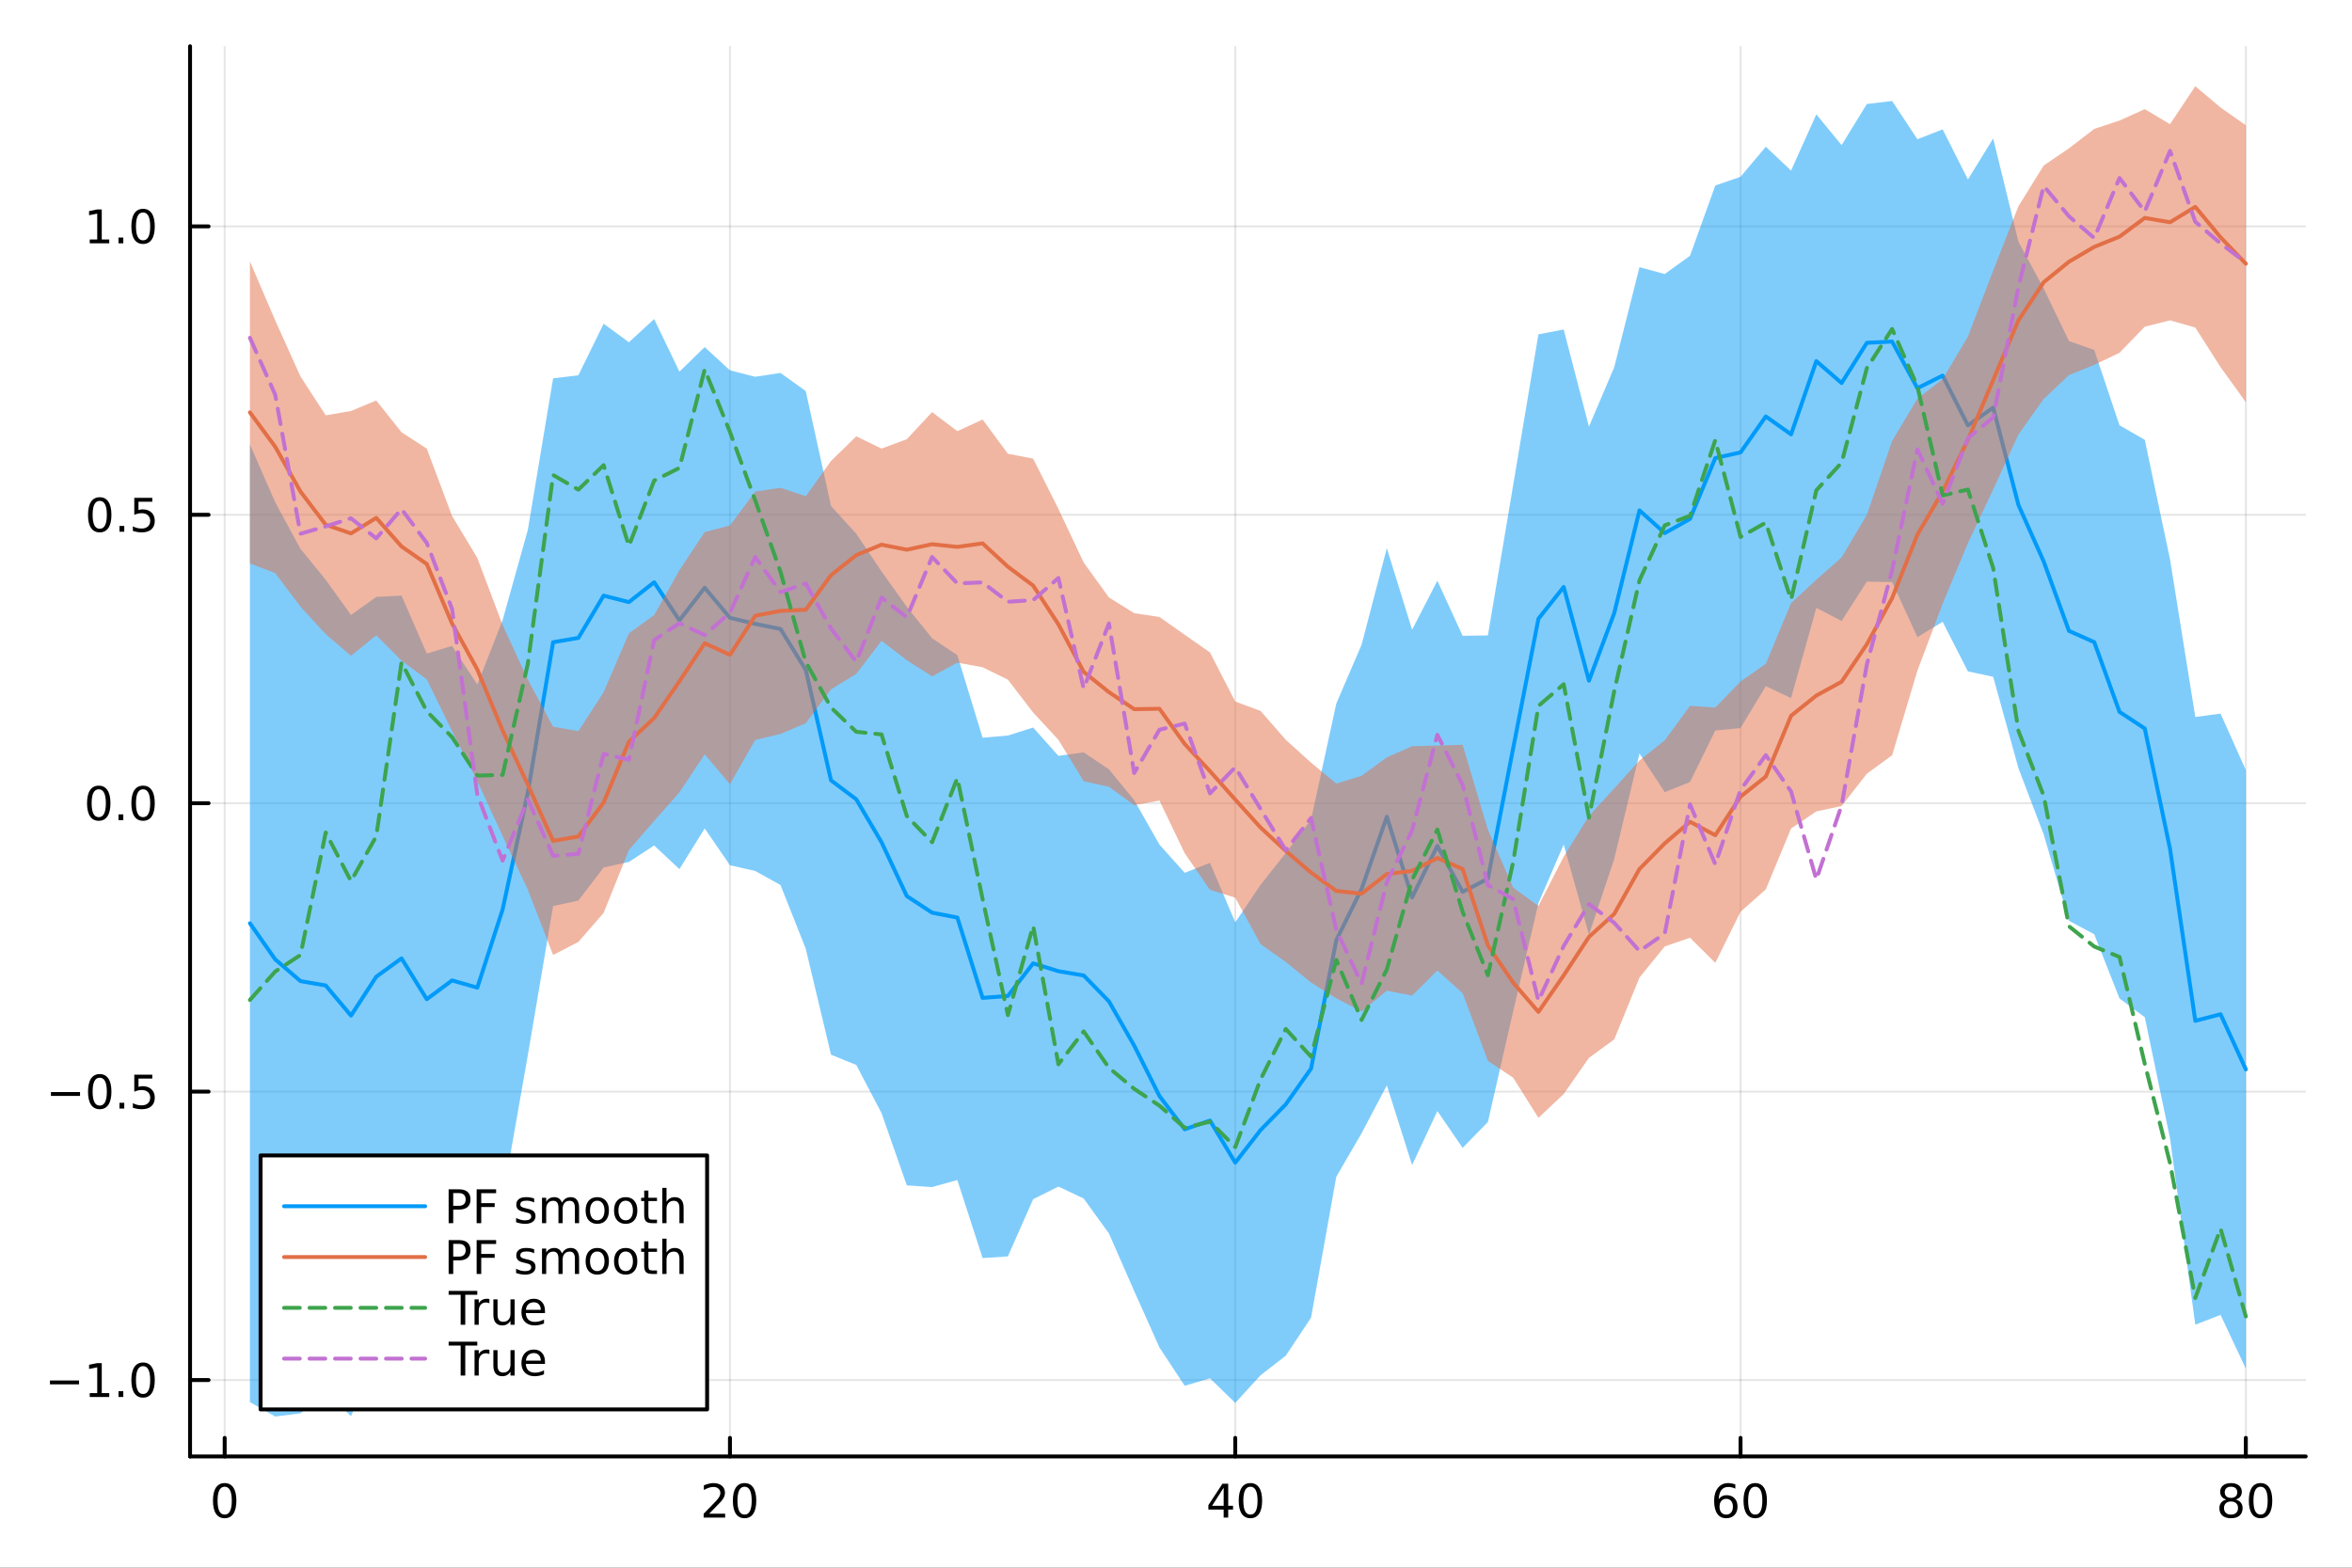 <?xml version="1.0" encoding="utf-8"?>
<svg xmlns="http://www.w3.org/2000/svg" xmlns:xlink="http://www.w3.org/1999/xlink" width="600" height="400" viewBox="0 0 2400 1600">
<rect x="0" y="0" width="2400" height="1600" fill="#333333" stroke="none"/>
<defs>
  <clipPath id="clip410">
    <rect x="0" y="0" width="2400" height="1600"/>
  </clipPath>
</defs>
<path clip-path="url(#clip410)" d="M0 1600 L2400 1600 L2400 0 L0 0  Z" fill="#ffffff" fill-rule="evenodd" fill-opacity="1"/>
<defs>
  <clipPath id="clip411">
    <rect x="480" y="0" width="1681" height="1600"/>
  </clipPath>
</defs>
<path clip-path="url(#clip410)" d="M193.936 1486.45 L2352.76 1486.45 L2352.76 47.244 L193.936 47.244  Z" fill="#ffffff" fill-rule="evenodd" fill-opacity="1"/>
<defs>
  <clipPath id="clip412">
    <rect x="193" y="47" width="2160" height="1440"/>
  </clipPath>
</defs>
<polyline clip-path="url(#clip412)" style="stroke:#000000; stroke-linecap:round; stroke-linejoin:round; stroke-width:2; stroke-opacity:0.1; fill:none" points="229.255,1486.45 229.255,47.244 "/>
<polyline clip-path="url(#clip412)" style="stroke:#000000; stroke-linecap:round; stroke-linejoin:round; stroke-width:2; stroke-opacity:0.1; fill:none" points="744.855,1486.45 744.855,47.244 "/>
<polyline clip-path="url(#clip412)" style="stroke:#000000; stroke-linecap:round; stroke-linejoin:round; stroke-width:2; stroke-opacity:0.1; fill:none" points="1260.46,1486.45 1260.46,47.244 "/>
<polyline clip-path="url(#clip412)" style="stroke:#000000; stroke-linecap:round; stroke-linejoin:round; stroke-width:2; stroke-opacity:0.1; fill:none" points="1776.06,1486.45 1776.06,47.244 "/>
<polyline clip-path="url(#clip412)" style="stroke:#000000; stroke-linecap:round; stroke-linejoin:round; stroke-width:2; stroke-opacity:0.1; fill:none" points="2291.66,1486.45 2291.66,47.244 "/>
<polyline clip-path="url(#clip412)" style="stroke:#000000; stroke-linecap:round; stroke-linejoin:round; stroke-width:2; stroke-opacity:0.1; fill:none" points="193.936,1408.49 2352.76,1408.49 "/>
<polyline clip-path="url(#clip412)" style="stroke:#000000; stroke-linecap:round; stroke-linejoin:round; stroke-width:2; stroke-opacity:0.1; fill:none" points="193.936,1114.13 2352.76,1114.13 "/>
<polyline clip-path="url(#clip412)" style="stroke:#000000; stroke-linecap:round; stroke-linejoin:round; stroke-width:2; stroke-opacity:0.1; fill:none" points="193.936,819.766 2352.76,819.766 "/>
<polyline clip-path="url(#clip412)" style="stroke:#000000; stroke-linecap:round; stroke-linejoin:round; stroke-width:2; stroke-opacity:0.1; fill:none" points="193.936,525.404 2352.76,525.404 "/>
<polyline clip-path="url(#clip412)" style="stroke:#000000; stroke-linecap:round; stroke-linejoin:round; stroke-width:2; stroke-opacity:0.1; fill:none" points="193.936,231.042 2352.76,231.042 "/>
<polyline clip-path="url(#clip410)" style="stroke:#000000; stroke-linecap:round; stroke-linejoin:round; stroke-width:4; stroke-opacity:1; fill:none" points="193.936,1486.45 2352.76,1486.45 "/>
<polyline clip-path="url(#clip410)" style="stroke:#000000; stroke-linecap:round; stroke-linejoin:round; stroke-width:4; stroke-opacity:1; fill:none" points="229.255,1486.45 229.255,1467.55 "/>
<polyline clip-path="url(#clip410)" style="stroke:#000000; stroke-linecap:round; stroke-linejoin:round; stroke-width:4; stroke-opacity:1; fill:none" points="744.855,1486.45 744.855,1467.55 "/>
<polyline clip-path="url(#clip410)" style="stroke:#000000; stroke-linecap:round; stroke-linejoin:round; stroke-width:4; stroke-opacity:1; fill:none" points="1260.46,1486.45 1260.46,1467.55 "/>
<polyline clip-path="url(#clip410)" style="stroke:#000000; stroke-linecap:round; stroke-linejoin:round; stroke-width:4; stroke-opacity:1; fill:none" points="1776.06,1486.45 1776.06,1467.55 "/>
<polyline clip-path="url(#clip410)" style="stroke:#000000; stroke-linecap:round; stroke-linejoin:round; stroke-width:4; stroke-opacity:1; fill:none" points="2291.66,1486.45 2291.66,1467.55 "/>
<path clip-path="url(#clip410)" d="M229.255 1517.37 Q225.644 1517.37 223.815 1520.93 Q222.009 1524.47 222.009 1531.6 Q222.009 1538.71 223.815 1542.27 Q225.644 1545.82 229.255 1545.82 Q232.889 1545.82 234.694 1542.27 Q236.523 1538.71 236.523 1531.6 Q236.523 1524.47 234.694 1520.93 Q232.889 1517.37 229.255 1517.37 M229.255 1513.66 Q235.065 1513.66 238.12 1518.27 Q241.199 1522.85 241.199 1531.6 Q241.199 1540.33 238.12 1544.94 Q235.065 1549.52 229.255 1549.52 Q223.444 1549.52 220.366 1544.94 Q217.31 1540.33 217.31 1531.6 Q217.31 1522.85 220.366 1518.27 Q223.444 1513.66 229.255 1513.66 Z" fill="#000000" fill-rule="nonzero" fill-opacity="1" /><path clip-path="url(#clip410)" d="M723.629 1544.91 L739.948 1544.91 L739.948 1548.85 L718.004 1548.85 L718.004 1544.91 Q720.666 1542.16 725.249 1537.53 Q729.855 1532.88 731.036 1531.53 Q733.281 1529.01 734.161 1527.27 Q735.064 1525.51 735.064 1523.82 Q735.064 1521.07 733.119 1519.33 Q731.198 1517.6 728.096 1517.6 Q725.897 1517.6 723.443 1518.36 Q721.013 1519.13 718.235 1520.68 L718.235 1515.95 Q721.059 1514.82 723.513 1514.24 Q725.967 1513.66 728.004 1513.66 Q733.374 1513.66 736.568 1516.35 Q739.763 1519.03 739.763 1523.52 Q739.763 1525.65 738.953 1527.57 Q738.166 1529.47 736.059 1532.07 Q735.48 1532.74 732.379 1535.95 Q729.277 1539.15 723.629 1544.91 Z" fill="#000000" fill-rule="nonzero" fill-opacity="1" /><path clip-path="url(#clip410)" d="M759.763 1517.37 Q756.152 1517.37 754.323 1520.93 Q752.517 1524.47 752.517 1531.6 Q752.517 1538.71 754.323 1542.27 Q756.152 1545.82 759.763 1545.82 Q763.397 1545.82 765.202 1542.27 Q767.031 1538.71 767.031 1531.6 Q767.031 1524.47 765.202 1520.93 Q763.397 1517.37 759.763 1517.37 M759.763 1513.66 Q765.573 1513.66 768.628 1518.27 Q771.707 1522.85 771.707 1531.6 Q771.707 1540.33 768.628 1544.94 Q765.573 1549.52 759.763 1549.52 Q753.952 1549.52 750.874 1544.94 Q747.818 1540.33 747.818 1531.6 Q747.818 1522.85 750.874 1518.27 Q753.952 1513.66 759.763 1513.66 Z" fill="#000000" fill-rule="nonzero" fill-opacity="1" /><path clip-path="url(#clip410)" d="M1248.63 1518.36 L1236.82 1536.81 L1248.63 1536.81 L1248.63 1518.36 M1247.4 1514.29 L1253.28 1514.29 L1253.28 1536.81 L1258.21 1536.81 L1258.21 1540.7 L1253.28 1540.7 L1253.28 1548.85 L1248.63 1548.85 L1248.63 1540.7 L1233.03 1540.7 L1233.03 1536.19 L1247.4 1514.29 Z" fill="#000000" fill-rule="nonzero" fill-opacity="1" /><path clip-path="url(#clip410)" d="M1275.94 1517.37 Q1272.33 1517.37 1270.5 1520.93 Q1268.7 1524.47 1268.7 1531.6 Q1268.7 1538.71 1270.5 1542.27 Q1272.33 1545.82 1275.94 1545.82 Q1279.58 1545.82 1281.38 1542.27 Q1283.21 1538.71 1283.21 1531.6 Q1283.21 1524.47 1281.38 1520.93 Q1279.58 1517.37 1275.94 1517.37 M1275.94 1513.66 Q1281.75 1513.66 1284.81 1518.27 Q1287.89 1522.85 1287.89 1531.6 Q1287.89 1540.33 1284.81 1544.94 Q1281.75 1549.52 1275.94 1549.52 Q1270.13 1549.52 1267.05 1544.94 Q1264 1540.33 1264 1531.6 Q1264 1522.85 1267.05 1518.27 Q1270.13 1513.66 1275.94 1513.66 Z" fill="#000000" fill-rule="nonzero" fill-opacity="1" /><path clip-path="url(#clip410)" d="M1761.46 1529.7 Q1758.31 1529.7 1756.46 1531.86 Q1754.63 1534.01 1754.63 1537.76 Q1754.63 1541.49 1756.46 1543.66 Q1758.31 1545.82 1761.46 1545.82 Q1764.61 1545.82 1766.44 1543.66 Q1768.29 1541.49 1768.29 1537.76 Q1768.29 1534.01 1766.44 1531.86 Q1764.61 1529.7 1761.46 1529.7 M1770.74 1515.05 L1770.74 1519.31 Q1768.98 1518.48 1767.18 1518.04 Q1765.4 1517.6 1763.64 1517.6 Q1759.01 1517.6 1756.55 1520.72 Q1754.12 1523.85 1753.78 1530.17 Q1755.14 1528.15 1757.2 1527.09 Q1759.26 1526 1761.74 1526 Q1766.95 1526 1769.96 1529.17 Q1772.99 1532.32 1772.99 1537.76 Q1772.99 1543.08 1769.84 1546.3 Q1766.69 1549.52 1761.46 1549.52 Q1755.47 1549.52 1752.3 1544.94 Q1749.12 1540.33 1749.12 1531.6 Q1749.12 1523.41 1753.01 1518.55 Q1756.9 1513.66 1763.45 1513.66 Q1765.21 1513.66 1766.99 1514.01 Q1768.8 1514.36 1770.74 1515.05 Z" fill="#000000" fill-rule="nonzero" fill-opacity="1" /><path clip-path="url(#clip410)" d="M1791.04 1517.37 Q1787.43 1517.37 1785.61 1520.93 Q1783.8 1524.47 1783.8 1531.6 Q1783.8 1538.71 1785.61 1542.27 Q1787.43 1545.82 1791.04 1545.82 Q1794.68 1545.82 1796.48 1542.27 Q1798.31 1538.71 1798.31 1531.6 Q1798.31 1524.47 1796.48 1520.93 Q1794.68 1517.37 1791.04 1517.37 M1791.04 1513.66 Q1796.86 1513.66 1799.91 1518.27 Q1802.99 1522.85 1802.99 1531.6 Q1802.99 1540.33 1799.91 1544.94 Q1796.86 1549.52 1791.04 1549.52 Q1785.23 1549.52 1782.16 1544.94 Q1779.1 1540.33 1779.1 1531.6 Q1779.1 1522.85 1782.16 1518.27 Q1785.23 1513.66 1791.04 1513.66 Z" fill="#000000" fill-rule="nonzero" fill-opacity="1" /><path clip-path="url(#clip410)" d="M2276.53 1532.44 Q2273.2 1532.44 2271.28 1534.22 Q2269.38 1536 2269.38 1539.13 Q2269.38 1542.25 2271.28 1544.03 Q2273.2 1545.82 2276.53 1545.82 Q2279.86 1545.82 2281.78 1544.03 Q2283.71 1542.23 2283.71 1539.13 Q2283.71 1536 2281.78 1534.22 Q2279.89 1532.44 2276.53 1532.44 M2271.85 1530.45 Q2268.84 1529.7 2267.16 1527.64 Q2265.49 1525.58 2265.49 1522.62 Q2265.49 1518.48 2268.43 1516.07 Q2271.39 1513.66 2276.53 1513.66 Q2281.69 1513.66 2284.63 1516.07 Q2287.57 1518.48 2287.57 1522.62 Q2287.57 1525.58 2285.88 1527.64 Q2284.22 1529.7 2281.23 1530.45 Q2284.61 1531.23 2286.48 1533.52 Q2288.38 1535.82 2288.38 1539.13 Q2288.38 1544.15 2285.3 1546.83 Q2282.25 1549.52 2276.53 1549.52 Q2270.81 1549.52 2267.73 1546.83 Q2264.68 1544.15 2264.68 1539.13 Q2264.68 1535.82 2266.58 1533.52 Q2268.47 1531.23 2271.85 1530.45 M2270.14 1523.06 Q2270.14 1525.75 2271.81 1527.25 Q2273.5 1528.76 2276.53 1528.76 Q2279.54 1528.76 2281.23 1527.25 Q2282.94 1525.75 2282.94 1523.06 Q2282.94 1520.38 2281.23 1518.87 Q2279.54 1517.37 2276.53 1517.37 Q2273.5 1517.37 2271.81 1518.87 Q2270.14 1520.38 2270.14 1523.06 Z" fill="#000000" fill-rule="nonzero" fill-opacity="1" /><path clip-path="url(#clip410)" d="M2306.69 1517.37 Q2303.08 1517.37 2301.25 1520.93 Q2299.45 1524.47 2299.45 1531.6 Q2299.45 1538.71 2301.25 1542.27 Q2303.08 1545.82 2306.69 1545.82 Q2310.33 1545.82 2312.13 1542.27 Q2313.96 1538.71 2313.96 1531.6 Q2313.96 1524.47 2312.13 1520.93 Q2310.33 1517.37 2306.69 1517.37 M2306.69 1513.66 Q2312.5 1513.66 2315.56 1518.27 Q2318.64 1522.85 2318.64 1531.6 Q2318.64 1540.33 2315.56 1544.94 Q2312.5 1549.52 2306.69 1549.52 Q2300.88 1549.52 2297.8 1544.94 Q2294.75 1540.33 2294.75 1531.6 Q2294.75 1522.85 2297.8 1518.27 Q2300.88 1513.66 2306.69 1513.66 Z" fill="#000000" fill-rule="nonzero" fill-opacity="1" /><polyline clip-path="url(#clip410)" style="stroke:#000000; stroke-linecap:round; stroke-linejoin:round; stroke-width:4; stroke-opacity:1; fill:none" points="193.936,1486.45 193.936,47.244 "/>
<polyline clip-path="url(#clip410)" style="stroke:#000000; stroke-linecap:round; stroke-linejoin:round; stroke-width:4; stroke-opacity:1; fill:none" points="193.936,1408.49 212.834,1408.49 "/>
<polyline clip-path="url(#clip410)" style="stroke:#000000; stroke-linecap:round; stroke-linejoin:round; stroke-width:4; stroke-opacity:1; fill:none" points="193.936,1114.13 212.834,1114.13 "/>
<polyline clip-path="url(#clip410)" style="stroke:#000000; stroke-linecap:round; stroke-linejoin:round; stroke-width:4; stroke-opacity:1; fill:none" points="193.936,819.766 212.834,819.766 "/>
<polyline clip-path="url(#clip410)" style="stroke:#000000; stroke-linecap:round; stroke-linejoin:round; stroke-width:4; stroke-opacity:1; fill:none" points="193.936,525.404 212.834,525.404 "/>
<polyline clip-path="url(#clip410)" style="stroke:#000000; stroke-linecap:round; stroke-linejoin:round; stroke-width:4; stroke-opacity:1; fill:none" points="193.936,231.042 212.834,231.042 "/>
<path clip-path="url(#clip410)" d="M50.992 1408.94 L80.668 1408.94 L80.668 1412.88 L50.992 1412.88 L50.992 1408.94 Z" fill="#000000" fill-rule="nonzero" fill-opacity="1" /><path clip-path="url(#clip410)" d="M91.571 1421.84 L99.21 1421.84 L99.21 1395.47 L90.899 1397.14 L90.899 1392.88 L99.163 1391.21 L103.839 1391.21 L103.839 1421.84 L111.478 1421.84 L111.478 1425.77 L91.571 1425.77 L91.571 1421.84 Z" fill="#000000" fill-rule="nonzero" fill-opacity="1" /><path clip-path="url(#clip410)" d="M120.922 1419.89 L125.807 1419.89 L125.807 1425.77 L120.922 1425.77 L120.922 1419.89 Z" fill="#000000" fill-rule="nonzero" fill-opacity="1" /><path clip-path="url(#clip410)" d="M145.992 1394.29 Q142.381 1394.29 140.552 1397.85 Q138.746 1401.4 138.746 1408.53 Q138.746 1415.63 140.552 1419.2 Q142.381 1422.74 145.992 1422.74 Q149.626 1422.74 151.431 1419.2 Q153.26 1415.63 153.26 1408.53 Q153.26 1401.4 151.431 1397.85 Q149.626 1394.29 145.992 1394.29 M145.992 1390.59 Q151.802 1390.59 154.857 1395.19 Q157.936 1399.78 157.936 1408.53 Q157.936 1417.25 154.857 1421.86 Q151.802 1426.44 145.992 1426.44 Q140.181 1426.44 137.103 1421.86 Q134.047 1417.25 134.047 1408.53 Q134.047 1399.78 137.103 1395.19 Q140.181 1390.59 145.992 1390.59 Z" fill="#000000" fill-rule="nonzero" fill-opacity="1" /><path clip-path="url(#clip410)" d="M51.987 1114.58 L81.663 1114.58 L81.663 1118.51 L51.987 1118.51 L51.987 1114.58 Z" fill="#000000" fill-rule="nonzero" fill-opacity="1" /><path clip-path="url(#clip410)" d="M101.756 1099.93 Q98.145 1099.93 96.316 1103.49 Q94.51 1107.03 94.51 1114.16 Q94.51 1121.27 96.316 1124.83 Q98.145 1128.38 101.756 1128.38 Q105.39 1128.38 107.196 1124.83 Q109.024 1121.27 109.024 1114.16 Q109.024 1107.03 107.196 1103.49 Q105.39 1099.93 101.756 1099.93 M101.756 1096.22 Q107.566 1096.22 110.621 1100.83 Q113.7 1105.41 113.7 1114.16 Q113.7 1122.89 110.621 1127.5 Q107.566 1132.08 101.756 1132.08 Q95.946 1132.08 92.867 1127.5 Q89.811 1122.89 89.811 1114.16 Q89.811 1105.41 92.867 1100.83 Q95.946 1096.22 101.756 1096.22 Z" fill="#000000" fill-rule="nonzero" fill-opacity="1" /><path clip-path="url(#clip410)" d="M121.918 1125.53 L126.802 1125.53 L126.802 1131.41 L121.918 1131.41 L121.918 1125.53 Z" fill="#000000" fill-rule="nonzero" fill-opacity="1" /><path clip-path="url(#clip410)" d="M137.033 1096.85 L155.39 1096.85 L155.39 1100.78 L141.316 1100.78 L141.316 1109.26 Q142.334 1108.91 143.353 1108.75 Q144.371 1108.56 145.39 1108.56 Q151.177 1108.56 154.556 1111.73 Q157.936 1114.9 157.936 1120.32 Q157.936 1125.9 154.464 1129 Q150.992 1132.08 144.672 1132.08 Q142.496 1132.08 140.228 1131.71 Q137.982 1131.34 135.575 1130.6 L135.575 1125.9 Q137.658 1127.03 139.881 1127.59 Q142.103 1128.14 144.58 1128.14 Q148.584 1128.14 150.922 1126.04 Q153.26 1123.93 153.26 1120.32 Q153.26 1116.71 150.922 1114.6 Q148.584 1112.5 144.58 1112.5 Q142.705 1112.5 140.83 1112.91 Q138.978 1113.33 137.033 1114.21 L137.033 1096.85 Z" fill="#000000" fill-rule="nonzero" fill-opacity="1" /><path clip-path="url(#clip410)" d="M100.76 805.565 Q97.149 805.565 95.321 809.13 Q93.515 812.672 93.515 819.801 Q93.515 826.908 95.321 830.472 Q97.149 834.014 100.76 834.014 Q104.395 834.014 106.2 830.472 Q108.029 826.908 108.029 819.801 Q108.029 812.672 106.2 809.13 Q104.395 805.565 100.76 805.565 M100.76 801.861 Q106.571 801.861 109.626 806.468 Q112.705 811.051 112.705 819.801 Q112.705 828.528 109.626 833.134 Q106.571 837.718 100.76 837.718 Q94.95 837.718 91.871 833.134 Q88.816 828.528 88.816 819.801 Q88.816 811.051 91.871 806.468 Q94.95 801.861 100.76 801.861 Z" fill="#000000" fill-rule="nonzero" fill-opacity="1" /><path clip-path="url(#clip410)" d="M120.922 831.167 L125.807 831.167 L125.807 837.046 L120.922 837.046 L120.922 831.167 Z" fill="#000000" fill-rule="nonzero" fill-opacity="1" /><path clip-path="url(#clip410)" d="M145.992 805.565 Q142.381 805.565 140.552 809.13 Q138.746 812.672 138.746 819.801 Q138.746 826.908 140.552 830.472 Q142.381 834.014 145.992 834.014 Q149.626 834.014 151.431 830.472 Q153.26 826.908 153.26 819.801 Q153.26 812.672 151.431 809.13 Q149.626 805.565 145.992 805.565 M145.992 801.861 Q151.802 801.861 154.857 806.468 Q157.936 811.051 157.936 819.801 Q157.936 828.528 154.857 833.134 Q151.802 837.718 145.992 837.718 Q140.181 837.718 137.103 833.134 Q134.047 828.528 134.047 819.801 Q134.047 811.051 137.103 806.468 Q140.181 801.861 145.992 801.861 Z" fill="#000000" fill-rule="nonzero" fill-opacity="1" /><path clip-path="url(#clip410)" d="M101.756 511.203 Q98.145 511.203 96.316 514.768 Q94.51 518.31 94.51 525.439 Q94.51 532.546 96.316 536.11 Q98.145 539.652 101.756 539.652 Q105.39 539.652 107.196 536.11 Q109.024 532.546 109.024 525.439 Q109.024 518.31 107.196 514.768 Q105.39 511.203 101.756 511.203 M101.756 507.499 Q107.566 507.499 110.621 512.106 Q113.7 516.689 113.7 525.439 Q113.7 534.166 110.621 538.772 Q107.566 543.356 101.756 543.356 Q95.946 543.356 92.867 538.772 Q89.811 534.166 89.811 525.439 Q89.811 516.689 92.867 512.106 Q95.946 507.499 101.756 507.499 Z" fill="#000000" fill-rule="nonzero" fill-opacity="1" /><path clip-path="url(#clip410)" d="M121.918 536.805 L126.802 536.805 L126.802 542.684 L121.918 542.684 L121.918 536.805 Z" fill="#000000" fill-rule="nonzero" fill-opacity="1" /><path clip-path="url(#clip410)" d="M137.033 508.124 L155.39 508.124 L155.39 512.06 L141.316 512.06 L141.316 520.532 Q142.334 520.185 143.353 520.022 Q144.371 519.837 145.39 519.837 Q151.177 519.837 154.556 523.009 Q157.936 526.18 157.936 531.596 Q157.936 537.175 154.464 540.277 Q150.992 543.356 144.672 543.356 Q142.496 543.356 140.228 542.985 Q137.982 542.615 135.575 541.874 L135.575 537.175 Q137.658 538.309 139.881 538.865 Q142.103 539.421 144.58 539.421 Q148.584 539.421 150.922 537.314 Q153.26 535.208 153.26 531.596 Q153.26 527.985 150.922 525.879 Q148.584 523.772 144.58 523.772 Q142.705 523.772 140.83 524.189 Q138.978 524.606 137.033 525.485 L137.033 508.124 Z" fill="#000000" fill-rule="nonzero" fill-opacity="1" /><path clip-path="url(#clip410)" d="M91.571 244.387 L99.21 244.387 L99.21 218.022 L90.899 219.688 L90.899 215.429 L99.163 213.762 L103.839 213.762 L103.839 244.387 L111.478 244.387 L111.478 248.322 L91.571 248.322 L91.571 244.387 Z" fill="#000000" fill-rule="nonzero" fill-opacity="1" /><path clip-path="url(#clip410)" d="M120.922 242.443 L125.807 242.443 L125.807 248.322 L120.922 248.322 L120.922 242.443 Z" fill="#000000" fill-rule="nonzero" fill-opacity="1" /><path clip-path="url(#clip410)" d="M145.992 216.841 Q142.381 216.841 140.552 220.406 Q138.746 223.948 138.746 231.077 Q138.746 238.184 140.552 241.748 Q142.381 245.29 145.992 245.29 Q149.626 245.29 151.431 241.748 Q153.26 238.184 153.26 231.077 Q153.26 223.948 151.431 220.406 Q149.626 216.841 145.992 216.841 M145.992 213.137 Q151.802 213.137 154.857 217.744 Q157.936 222.327 157.936 231.077 Q157.936 239.804 154.857 244.41 Q151.802 248.994 145.992 248.994 Q140.181 248.994 137.103 244.41 Q134.047 239.804 134.047 231.077 Q134.047 222.327 137.103 217.744 Q140.181 213.137 145.992 213.137 Z" fill="#000000" fill-rule="nonzero" fill-opacity="1" /><path clip-path="url(#clip412)" d="M255.035 1431.02 L280.815 1445.72 L306.595 1442.48 L332.375 1419.83 L358.155 1445.39 L383.935 1384.45 L409.715 1348.35 L435.495 1372.63 L461.275 1341.97 L487.055 1317.36 L512.835 1223.53 L538.615 1076.76 L564.395 924.759 L590.175 919.102 L615.955 885.407 L641.735 879.714 L667.515 862.91 L693.295 887.036 L719.075 845.488 L744.855 883.068 L770.635 888.946 L796.415 903.268 L822.195 968.271 L847.975 1076.43 L873.755 1086.9 L899.535 1136.07 L925.316 1209.8 L951.096 1211.55 L976.876 1204.32 L1002.66 1284 L1028.44 1282.31 L1054.22 1223.94 L1080 1211.03 L1105.78 1223.22 L1131.56 1258.85 L1157.34 1317.69 L1183.12 1375.25 L1208.9 1414.33 L1234.68 1406.71 L1260.46 1431.83 L1286.24 1403.66 L1312.02 1383.62 L1337.8 1344.81 L1363.58 1201.01 L1389.36 1156.62 L1415.14 1107.72 L1440.92 1189.09 L1466.7 1133.96 L1492.48 1171.52 L1518.26 1145.13 L1544.04 1032.19 L1569.82 921.797 L1595.6 861.859 L1621.38 953.996 L1647.16 876.757 L1672.94 769.086 L1698.72 808.516 L1724.5 798.152 L1750.28 745.598 L1776.06 743.065 L1801.84 700.304 L1827.62 712.507 L1853.4 620.408 L1879.18 633.773 L1904.96 593.6 L1930.74 594.11 L1956.52 650.271 L1982.3 634.639 L2008.08 685.243 L2033.86 690.736 L2059.64 784.063 L2085.42 851.685 L2111.2 939.734 L2136.98 953.515 L2162.76 1019.04 L2188.54 1038.19 L2214.32 1161.88 L2240.1 1352.03 L2265.88 1341.99 L2291.66 1396.86 L2291.66 786.027 L2265.88 728.327 L2240.1 731.723 L2214.32 570.938 L2188.54 448.88 L2162.76 434.053 L2136.98 357.207 L2111.2 348.082 L2085.42 294.54 L2059.64 246.726 L2033.86 141.324 L2008.08 183.142 L1982.3 132.033 L1956.52 142.116 L1930.74 103.076 L1904.96 106.156 L1879.18 148.101 L1853.4 116.709 L1827.62 174.098 L1801.84 149.777 L1776.06 180.42 L1750.28 189.38 L1724.5 261.046 L1698.72 279.665 L1672.94 272.699 L1647.16 374.811 L1621.38 435.407 L1595.6 336.276 L1569.82 341.244 L1544.04 495.173 L1518.26 648.503 L1492.48 648.93 L1466.7 592.68 L1440.92 642.736 L1415.14 559.462 L1389.36 658.029 L1363.58 718.062 L1337.8 836.502 L1312.02 870.536 L1286.24 903.154 L1260.46 941.373 L1234.68 880.621 L1208.9 890.821 L1183.12 861.999 L1157.34 816.651 L1131.56 785.126 L1105.78 767.877 L1080 771.424 L1054.22 742.519 L1028.44 750.695 L1002.66 752.915 L976.876 668.648 L951.096 651.395 L925.316 619.351 L899.535 583.185 L873.755 544.731 L847.975 516.439 L822.195 399.117 L796.415 380.611 L770.635 384.543 L744.855 377.964 L719.075 354.242 L693.295 379.295 L667.515 325.636 L641.735 349.318 L615.955 330.393 L590.175 383.003 L564.395 386.164 L538.615 540.788 L512.835 633.016 L487.055 698.654 L461.275 659.282 L435.495 666.997 L409.715 607.866 L383.935 609.247 L358.155 627.655 L332.375 591.755 L306.595 560.17 L280.815 512.56 L255.035 453.603  Z" fill="#009af9" fill-rule="evenodd" fill-opacity="0.5"/>
<polyline clip-path="url(#clip412)" style="stroke:#009af9; stroke-linecap:round; stroke-linejoin:round; stroke-width:4; stroke-opacity:1; fill:none" points="255.035,942.309 280.815,979.138 306.595,1001.33 332.375,1005.79 358.155,1036.52 383.935,996.847 409.715,978.107 435.495,1019.82 461.275,1000.63 487.055,1008.01 512.835,928.275 538.615,808.774 564.395,655.462 590.175,651.053 615.955,607.9 641.735,614.516 667.515,594.273 693.295,633.165 719.075,599.865 744.855,630.516 770.635,636.744 796.415,641.939 822.195,683.694 847.975,796.435 873.755,815.814 899.535,859.629 925.316,914.578 951.096,931.471 976.876,936.484 1002.66,1018.46 1028.44,1016.5 1054.22,983.227 1080,991.227 1105.78,995.549 1131.56,1021.99 1157.34,1067.17 1183.12,1118.63 1208.9,1152.57 1234.68,1143.66 1260.46,1186.6 1286.24,1153.41 1312.02,1127.08 1337.8,1090.65 1363.58,959.538 1389.36,907.323 1415.14,833.59 1440.92,915.914 1466.7,863.322 1492.48,910.222 1518.26,896.816 1544.04,763.682 1569.82,631.521 1595.6,599.068 1621.38,694.702 1647.16,625.784 1672.94,520.892 1698.72,544.09 1724.5,529.599 1750.28,467.489 1776.06,461.742 1801.84,425.04 1827.62,443.302 1853.4,368.559 1879.18,390.937 1904.96,349.878 1930.74,348.593 1956.52,396.194 1982.3,383.336 2008.08,434.193 2033.86,416.03 2059.64,515.394 2085.42,573.113 2111.2,643.908 2136.98,655.361 2162.76,726.547 2188.54,743.534 2214.32,866.408 2240.1,1041.87 2265.88,1035.16 2291.66,1091.45 "/>
<path clip-path="url(#clip412)" d="M255.035 575.056 L280.815 584.914 L306.595 619.18 L332.375 647.278 L358.155 669.328 L383.935 648.412 L409.715 674.243 L435.495 693.42 L461.275 746.138 L487.055 797.254 L512.835 853.192 L538.615 908.127 L564.395 974.678 L590.175 961.364 L615.955 931.667 L641.735 867.608 L667.515 837.904 L693.295 808.708 L719.075 769.987 L744.855 800.343 L770.635 755.202 L796.415 749.095 L822.195 738.155 L847.975 703.572 L873.755 687.751 L899.535 653.999 L925.316 673.807 L951.096 690.309 L976.876 676.291 L1002.66 681.009 L1028.44 693.654 L1054.22 727.202 L1080 755.033 L1105.78 797.346 L1131.56 803.064 L1157.34 821.768 L1183.12 817.066 L1208.9 870.856 L1234.68 908.217 L1260.46 916.146 L1286.24 963.601 L1312.02 981.819 L1337.8 1002.82 L1363.58 1018.92 L1389.36 1032.36 L1415.14 1011.13 L1440.92 1016.13 L1466.7 990.48 L1492.48 1013.68 L1518.26 1082.78 L1544.04 1099.91 L1569.82 1140.88 L1595.6 1116.63 L1621.38 1079.67 L1647.16 1060.85 L1672.94 997.709 L1698.72 965.952 L1724.5 957.06 L1750.28 982.721 L1776.06 930.57 L1801.84 907.696 L1827.62 845.572 L1853.4 828.115 L1879.18 822.684 L1904.96 789.652 L1930.74 770.805 L1956.52 684.54 L1982.3 616.221 L2008.08 554.255 L2033.86 499.606 L2059.64 443.412 L2085.42 407.187 L2111.2 382.856 L2136.98 372.361 L2162.76 360.08 L2188.54 333.424 L2214.32 326.948 L2240.1 334.298 L2265.88 374.703 L2291.66 410.466 L2291.66 127.827 L2265.88 109.733 L2240.1 87.976 L2214.32 126.751 L2188.54 111.418 L2162.76 123.017 L2136.98 131.569 L2111.2 151.37 L2085.42 168.901 L2059.64 210.495 L2033.86 276.071 L2008.08 343.474 L1982.3 387.01 L1956.52 406.874 L1930.74 450.011 L1904.96 525.393 L1879.18 568.852 L1853.4 591.701 L1827.62 615.485 L1801.84 677.455 L1776.06 695.536 L1750.28 722.159 L1724.5 720.375 L1698.72 755.559 L1672.94 776.17 L1647.16 804.642 L1621.38 832.781 L1595.6 874.366 L1569.82 924.641 L1544.04 905.849 L1518.26 846.907 L1492.48 760.156 L1466.7 760.939 L1440.92 761.572 L1415.14 772.976 L1389.36 791.785 L1363.58 799.723 L1337.8 778.359 L1312.02 755.039 L1286.24 725.523 L1260.46 716.012 L1234.68 665.914 L1208.9 647.846 L1183.12 629.676 L1157.34 625.816 L1131.56 609.743 L1105.78 574.086 L1080 519.33 L1054.22 468.079 L1028.44 463.105 L1002.66 428.173 L976.876 440.049 L951.096 420.601 L925.316 448.25 L899.535 457.832 L873.755 445.334 L847.975 470.468 L822.195 506.422 L796.415 497.852 L770.635 501.705 L744.855 536.3 L719.075 543.034 L693.295 581.963 L667.515 627.723 L641.735 646.396 L615.955 706.427 L590.175 746.216 L564.395 741.671 L538.615 693.633 L512.835 637.744 L487.055 569.413 L461.275 526.555 L435.495 457.873 L409.715 441.158 L383.935 408.728 L358.155 419.47 L332.375 423.904 L306.595 384.165 L280.815 326.991 L255.035 266.788  Z" fill="#e26f46" fill-rule="evenodd" fill-opacity="0.5"/>
<polyline clip-path="url(#clip412)" style="stroke:#e26f46; stroke-linecap:round; stroke-linejoin:round; stroke-width:4; stroke-opacity:1; fill:none" points="255.035,420.922 280.815,455.952 306.595,501.672 332.375,535.591 358.155,544.399 383.935,528.57 409.715,557.7 435.495,575.646 461.275,636.347 487.055,683.334 512.835,745.468 538.615,800.88 564.395,858.175 590.175,853.79 615.955,819.047 641.735,757.002 667.515,732.814 693.295,695.335 719.075,656.511 744.855,668.321 770.635,628.454 796.415,623.474 822.195,622.289 847.975,587.02 873.755,566.542 899.535,555.915 925.316,561.028 951.096,555.455 976.876,558.17 1002.66,554.591 1028.44,578.38 1054.22,597.641 1080,637.181 1105.78,685.716 1131.56,706.404 1157.34,723.792 1183.12,723.371 1208.9,759.351 1234.68,787.066 1260.46,816.079 1286.24,844.562 1312.02,868.429 1337.8,890.588 1363.58,909.32 1389.36,912.074 1415.14,892.053 1440.92,888.85 1466.7,875.71 1492.48,886.919 1518.26,964.845 1544.04,1002.88 1569.82,1032.76 1595.6,995.497 1621.38,956.225 1647.16,932.747 1672.94,886.939 1698.72,860.756 1724.5,838.718 1750.28,852.44 1776.06,813.053 1801.84,792.576 1827.62,730.528 1853.4,709.908 1879.18,695.768 1904.96,657.523 1930.74,610.408 1956.52,545.707 1982.3,501.616 2008.08,448.864 2033.86,387.839 2059.64,326.953 2085.42,288.044 2111.2,267.113 2136.98,251.965 2162.76,241.548 2188.54,222.421 2214.32,226.849 2240.1,211.137 2265.88,242.218 2291.66,269.147 "/>
<polyline clip-path="url(#clip412)" style="stroke:#3da44d; stroke-linecap:round; stroke-linejoin:round; stroke-width:4; stroke-opacity:1; fill:none" stroke-dasharray="16, 10" points="255.035,1020.57 280.815,991.572 306.595,974.708 332.375,849.651 358.155,899.281 383.935,853.534 409.715,676.152 435.495,725.931 461.275,752.34 487.055,791.553 512.835,790.876 538.615,677.394 564.395,484.816 590.175,499.721 615.955,474.749 641.735,557.189 667.515,490.49 693.295,477.557 719.075,377.076 744.855,440.889 770.635,510.708 796.415,583.558 822.195,675.577 847.975,722.125 873.755,746.881 899.535,749.589 925.316,832.9 951.096,859.618 976.876,794.066 1002.66,917.607 1028.44,1036.06 1054.22,944.941 1080,1086.2 1105.78,1052.65 1131.56,1089.83 1157.34,1111.28 1183.12,1128.47 1208.9,1151.07 1234.68,1144.78 1260.46,1170.75 1286.24,1101.74 1312.02,1050.16 1337.8,1078.47 1363.58,979.708 1389.36,1041.01 1415.14,989.33 1440.92,897.856 1466.7,846.639 1492.48,930.62 1518.26,995.354 1544.04,879.838 1569.82,720.482 1595.6,698.35 1621.38,834.454 1647.16,705.392 1672.94,592.375 1698.72,536.177 1724.5,526.456 1750.28,449.189 1776.06,547.999 1801.84,533.419 1827.62,611.89 1853.4,500.424 1879.18,472.217 1904.96,375.692 1930.74,335.746 1956.52,394.367 1982.3,505.589 2008.08,499.632 2033.86,579.833 2059.64,745.994 2085.42,812.136 2111.2,945.388 2136.98,966.026 2162.76,976.7 2188.54,1085.75 2214.32,1187.11 2240.1,1324.71 2265.88,1253.95 2291.66,1343.54 "/>
<polyline clip-path="url(#clip412)" style="stroke:#c271d2; stroke-linecap:round; stroke-linejoin:round; stroke-width:4; stroke-opacity:1; fill:none" stroke-dasharray="16, 10" points="255.035,344.782 280.815,402.78 306.595,544.727 332.375,537.271 358.155,528.966 383.935,549.454 409.715,519.542 435.495,554.146 461.275,621.496 487.055,811.064 512.835,878.404 538.615,815.942 564.395,873.518 590.175,871.411 615.955,769.334 641.735,775.442 667.515,653.257 693.295,636.026 719.075,648.165 744.855,625.3 770.635,568.429 796.415,604.421 822.195,595.447 847.975,641.404 873.755,675.461 899.535,609.978 925.316,630.031 951.096,568.454 976.876,595.425 1002.66,594.374 1028.44,614.172 1054.22,612.498 1080,589.932 1105.78,702.627 1131.56,636.299 1157.34,788.93 1183.12,744.77 1208.9,738.46 1234.68,809.758 1260.46,783.045 1286.24,825.571 1312.02,867.763 1337.8,834.843 1363.58,949.211 1389.36,1003.84 1415.14,900.193 1440.92,847.428 1466.7,749.94 1492.48,801.001 1518.26,903.3 1544.04,917.645 1569.82,1021.36 1595.6,965.53 1621.38,922.771 1647.16,941.812 1672.94,970.617 1698.72,952.762 1724.5,820.918 1750.28,882.078 1776.06,806.18 1801.84,770.688 1827.62,807.831 1853.4,897.542 1879.18,822.062 1904.96,678.123 1930.74,581.895 1956.52,458.591 1982.3,514.09 2008.08,447.248 2033.86,426.018 2059.64,292.713 2085.42,189.828 2111.2,220.784 2136.98,242.966 2162.76,181.67 2188.54,215.788 2214.32,153.961 2240.1,226.337 2265.88,248.462 2291.66,267.944 "/>
<path clip-path="url(#clip410)" d="M265.897 1438.47 L721.546 1438.47 L721.546 1179.27 L265.897 1179.27  Z" fill="#ffffff" fill-rule="evenodd" fill-opacity="1"/>
<polyline clip-path="url(#clip410)" style="stroke:#000000; stroke-linecap:round; stroke-linejoin:round; stroke-width:4; stroke-opacity:1; fill:none" points="265.897,1438.47 721.546,1438.47 721.546,1179.27 265.897,1179.27 265.897,1438.47 "/>
<polyline clip-path="url(#clip410)" style="stroke:#009af9; stroke-linecap:round; stroke-linejoin:round; stroke-width:4; stroke-opacity:1; fill:none" points="289.884,1231.11 433.805,1231.11 "/>
<path clip-path="url(#clip410)" d="M462.468 1217.68 L462.468 1230.66 L468.347 1230.66 Q471.611 1230.66 473.394 1228.97 Q475.176 1227.28 475.176 1224.16 Q475.176 1221.06 473.394 1219.37 Q471.611 1217.68 468.347 1217.68 L462.468 1217.68 M457.792 1213.83 L468.347 1213.83 Q474.157 1213.83 477.12 1216.47 Q480.106 1219.09 480.106 1224.16 Q480.106 1229.27 477.12 1231.89 Q474.157 1234.51 468.347 1234.51 L462.468 1234.51 L462.468 1248.39 L457.792 1248.39 L457.792 1213.83 Z" fill="#000000" fill-rule="nonzero" fill-opacity="1" /><path clip-path="url(#clip410)" d="M486.38 1213.83 L506.241 1213.83 L506.241 1217.77 L491.055 1217.77 L491.055 1227.95 L504.759 1227.95 L504.759 1231.89 L491.055 1231.89 L491.055 1248.39 L486.38 1248.39 L486.38 1213.83 Z" fill="#000000" fill-rule="nonzero" fill-opacity="1" /><path clip-path="url(#clip410)" d="M545.06 1223.23 L545.06 1227.26 Q543.254 1226.33 541.31 1225.87 Q539.365 1225.41 537.282 1225.41 Q534.111 1225.41 532.514 1226.38 Q530.94 1227.35 530.94 1229.3 Q530.94 1230.78 532.074 1231.64 Q533.208 1232.47 536.634 1233.23 L538.092 1233.56 Q542.629 1234.53 544.527 1236.31 Q546.449 1238.07 546.449 1241.24 Q546.449 1244.85 543.578 1246.96 Q540.731 1249.07 535.731 1249.07 Q533.648 1249.07 531.379 1248.65 Q529.134 1248.26 526.634 1247.45 L526.634 1243.05 Q528.995 1244.27 531.287 1244.9 Q533.578 1245.5 535.824 1245.5 Q538.833 1245.5 540.453 1244.48 Q542.074 1243.44 542.074 1241.57 Q542.074 1239.83 540.893 1238.9 Q539.736 1237.98 535.777 1237.12 L534.296 1236.77 Q530.338 1235.94 528.578 1234.23 Q526.819 1232.49 526.819 1229.48 Q526.819 1225.83 529.412 1223.83 Q532.004 1221.84 536.773 1221.84 Q539.134 1221.84 541.217 1222.19 Q543.301 1222.54 545.06 1223.23 Z" fill="#000000" fill-rule="nonzero" fill-opacity="1" /><path clip-path="url(#clip410)" d="M573.416 1227.45 Q575.013 1224.58 577.236 1223.21 Q579.458 1221.84 582.467 1221.84 Q586.518 1221.84 588.717 1224.69 Q590.916 1227.51 590.916 1232.75 L590.916 1248.39 L586.634 1248.39 L586.634 1232.89 Q586.634 1229.16 585.314 1227.35 Q583.995 1225.55 581.286 1225.55 Q577.976 1225.55 576.055 1227.75 Q574.134 1229.95 574.134 1233.74 L574.134 1248.39 L569.851 1248.39 L569.851 1232.89 Q569.851 1229.14 568.532 1227.35 Q567.212 1225.55 564.458 1225.55 Q561.194 1225.55 559.273 1227.77 Q557.351 1229.97 557.351 1233.74 L557.351 1248.39 L553.069 1248.39 L553.069 1222.47 L557.351 1222.47 L557.351 1226.5 Q558.81 1224.11 560.847 1222.98 Q562.884 1221.84 565.685 1221.84 Q568.509 1221.84 570.476 1223.28 Q572.467 1224.71 573.416 1227.45 Z" fill="#000000" fill-rule="nonzero" fill-opacity="1" /><path clip-path="url(#clip410)" d="M609.458 1225.45 Q606.032 1225.45 604.041 1228.14 Q602.05 1230.8 602.05 1235.45 Q602.05 1240.11 604.018 1242.79 Q606.009 1245.45 609.458 1245.45 Q612.86 1245.45 614.851 1242.77 Q616.842 1240.08 616.842 1235.45 Q616.842 1230.85 614.851 1228.16 Q612.86 1225.45 609.458 1225.45 M609.458 1221.84 Q615.013 1221.84 618.184 1225.45 Q621.356 1229.07 621.356 1235.45 Q621.356 1241.82 618.184 1245.45 Q615.013 1249.07 609.458 1249.07 Q603.879 1249.07 600.708 1245.45 Q597.56 1241.82 597.56 1235.45 Q597.56 1229.07 600.708 1225.45 Q603.879 1221.84 609.458 1221.84 Z" fill="#000000" fill-rule="nonzero" fill-opacity="1" /><path clip-path="url(#clip410)" d="M638.462 1225.45 Q635.036 1225.45 633.045 1228.14 Q631.055 1230.8 631.055 1235.45 Q631.055 1240.11 633.022 1242.79 Q635.013 1245.45 638.462 1245.45 Q641.865 1245.45 643.856 1242.77 Q645.846 1240.08 645.846 1235.45 Q645.846 1230.85 643.856 1228.16 Q641.865 1225.45 638.462 1225.45 M638.462 1221.84 Q644.018 1221.84 647.189 1225.45 Q650.36 1229.07 650.36 1235.45 Q650.36 1241.82 647.189 1245.45 Q644.018 1249.07 638.462 1249.07 Q632.883 1249.07 629.712 1245.45 Q626.564 1241.82 626.564 1235.45 Q626.564 1229.07 629.712 1225.45 Q632.883 1221.84 638.462 1221.84 Z" fill="#000000" fill-rule="nonzero" fill-opacity="1" /><path clip-path="url(#clip410)" d="M661.633 1215.11 L661.633 1222.47 L670.406 1222.47 L670.406 1225.78 L661.633 1225.78 L661.633 1239.85 Q661.633 1243.02 662.49 1243.93 Q663.369 1244.83 666.031 1244.83 L670.406 1244.83 L670.406 1248.39 L666.031 1248.39 Q661.101 1248.39 659.226 1246.57 Q657.351 1244.71 657.351 1239.85 L657.351 1225.78 L654.226 1225.78 L654.226 1222.47 L657.351 1222.47 L657.351 1215.11 L661.633 1215.11 Z" fill="#000000" fill-rule="nonzero" fill-opacity="1" /><path clip-path="url(#clip410)" d="M697.559 1232.75 L697.559 1248.39 L693.3 1248.39 L693.3 1232.89 Q693.3 1229.2 691.865 1227.38 Q690.429 1225.55 687.559 1225.55 Q684.11 1225.55 682.119 1227.75 Q680.129 1229.95 680.129 1233.74 L680.129 1248.39 L675.846 1248.39 L675.846 1212.38 L680.129 1212.38 L680.129 1226.5 Q681.656 1224.16 683.716 1223 Q685.8 1221.84 688.508 1221.84 Q692.976 1221.84 695.267 1224.62 Q697.559 1227.38 697.559 1232.75 Z" fill="#000000" fill-rule="nonzero" fill-opacity="1" /><polyline clip-path="url(#clip410)" style="stroke:#e26f46; stroke-linecap:round; stroke-linejoin:round; stroke-width:4; stroke-opacity:1; fill:none" points="289.884,1282.95 433.805,1282.95 "/>
<path clip-path="url(#clip410)" d="M462.468 1269.52 L462.468 1282.5 L468.347 1282.5 Q471.611 1282.5 473.394 1280.81 Q475.176 1279.12 475.176 1276 Q475.176 1272.9 473.394 1271.21 Q471.611 1269.52 468.347 1269.52 L462.468 1269.52 M457.792 1265.67 L468.347 1265.67 Q474.157 1265.67 477.12 1268.31 Q480.106 1270.93 480.106 1276 Q480.106 1281.11 477.12 1283.73 Q474.157 1286.35 468.347 1286.35 L462.468 1286.35 L462.468 1300.23 L457.792 1300.23 L457.792 1265.67 Z" fill="#000000" fill-rule="nonzero" fill-opacity="1" /><path clip-path="url(#clip410)" d="M486.38 1265.67 L506.241 1265.67 L506.241 1269.61 L491.055 1269.61 L491.055 1279.79 L504.759 1279.79 L504.759 1283.73 L491.055 1283.73 L491.055 1300.23 L486.38 1300.23 L486.38 1265.67 Z" fill="#000000" fill-rule="nonzero" fill-opacity="1" /><path clip-path="url(#clip410)" d="M545.06 1275.07 L545.06 1279.1 Q543.254 1278.17 541.31 1277.71 Q539.365 1277.25 537.282 1277.25 Q534.111 1277.25 532.514 1278.22 Q530.94 1279.19 530.94 1281.14 Q530.94 1282.62 532.074 1283.48 Q533.208 1284.31 536.634 1285.07 L538.092 1285.4 Q542.629 1286.37 544.527 1288.15 Q546.449 1289.91 546.449 1293.08 Q546.449 1296.69 543.578 1298.8 Q540.731 1300.91 535.731 1300.91 Q533.648 1300.91 531.379 1300.49 Q529.134 1300.1 526.634 1299.29 L526.634 1294.89 Q528.995 1296.11 531.287 1296.74 Q533.578 1297.34 535.824 1297.34 Q538.833 1297.34 540.453 1296.32 Q542.074 1295.28 542.074 1293.41 Q542.074 1291.67 540.893 1290.74 Q539.736 1289.82 535.777 1288.96 L534.296 1288.61 Q530.338 1287.78 528.578 1286.07 Q526.819 1284.33 526.819 1281.32 Q526.819 1277.67 529.412 1275.67 Q532.004 1273.68 536.773 1273.68 Q539.134 1273.68 541.217 1274.03 Q543.301 1274.38 545.06 1275.07 Z" fill="#000000" fill-rule="nonzero" fill-opacity="1" /><path clip-path="url(#clip410)" d="M573.416 1279.29 Q575.013 1276.42 577.236 1275.05 Q579.458 1273.68 582.467 1273.68 Q586.518 1273.68 588.717 1276.53 Q590.916 1279.35 590.916 1284.59 L590.916 1300.23 L586.634 1300.23 L586.634 1284.73 Q586.634 1281 585.314 1279.19 Q583.995 1277.39 581.286 1277.39 Q577.976 1277.39 576.055 1279.59 Q574.134 1281.79 574.134 1285.58 L574.134 1300.23 L569.851 1300.23 L569.851 1284.73 Q569.851 1280.98 568.532 1279.19 Q567.212 1277.39 564.458 1277.39 Q561.194 1277.39 559.273 1279.61 Q557.351 1281.81 557.351 1285.58 L557.351 1300.23 L553.069 1300.23 L553.069 1274.31 L557.351 1274.31 L557.351 1278.34 Q558.81 1275.95 560.847 1274.82 Q562.884 1273.68 565.685 1273.68 Q568.509 1273.68 570.476 1275.12 Q572.467 1276.55 573.416 1279.29 Z" fill="#000000" fill-rule="nonzero" fill-opacity="1" /><path clip-path="url(#clip410)" d="M609.458 1277.29 Q606.032 1277.29 604.041 1279.98 Q602.05 1282.64 602.05 1287.29 Q602.05 1291.95 604.018 1294.63 Q606.009 1297.29 609.458 1297.29 Q612.86 1297.29 614.851 1294.61 Q616.842 1291.92 616.842 1287.29 Q616.842 1282.69 614.851 1280 Q612.86 1277.29 609.458 1277.29 M609.458 1273.68 Q615.013 1273.68 618.184 1277.29 Q621.356 1280.91 621.356 1287.29 Q621.356 1293.66 618.184 1297.29 Q615.013 1300.91 609.458 1300.91 Q603.879 1300.91 600.708 1297.29 Q597.56 1293.66 597.56 1287.29 Q597.56 1280.91 600.708 1277.29 Q603.879 1273.68 609.458 1273.68 Z" fill="#000000" fill-rule="nonzero" fill-opacity="1" /><path clip-path="url(#clip410)" d="M638.462 1277.29 Q635.036 1277.29 633.045 1279.98 Q631.055 1282.64 631.055 1287.29 Q631.055 1291.95 633.022 1294.63 Q635.013 1297.29 638.462 1297.29 Q641.865 1297.29 643.856 1294.61 Q645.846 1291.92 645.846 1287.29 Q645.846 1282.69 643.856 1280 Q641.865 1277.29 638.462 1277.29 M638.462 1273.68 Q644.018 1273.68 647.189 1277.29 Q650.36 1280.91 650.36 1287.29 Q650.36 1293.66 647.189 1297.29 Q644.018 1300.91 638.462 1300.91 Q632.883 1300.91 629.712 1297.29 Q626.564 1293.66 626.564 1287.29 Q626.564 1280.91 629.712 1277.29 Q632.883 1273.68 638.462 1273.68 Z" fill="#000000" fill-rule="nonzero" fill-opacity="1" /><path clip-path="url(#clip410)" d="M661.633 1266.95 L661.633 1274.31 L670.406 1274.31 L670.406 1277.62 L661.633 1277.62 L661.633 1291.69 Q661.633 1294.86 662.49 1295.77 Q663.369 1296.67 666.031 1296.67 L670.406 1296.67 L670.406 1300.23 L666.031 1300.23 Q661.101 1300.23 659.226 1298.41 Q657.351 1296.55 657.351 1291.69 L657.351 1277.62 L654.226 1277.62 L654.226 1274.31 L657.351 1274.31 L657.351 1266.95 L661.633 1266.95 Z" fill="#000000" fill-rule="nonzero" fill-opacity="1" /><path clip-path="url(#clip410)" d="M697.559 1284.59 L697.559 1300.23 L693.3 1300.23 L693.3 1284.73 Q693.3 1281.04 691.865 1279.22 Q690.429 1277.39 687.559 1277.39 Q684.11 1277.39 682.119 1279.59 Q680.129 1281.79 680.129 1285.58 L680.129 1300.23 L675.846 1300.23 L675.846 1264.22 L680.129 1264.22 L680.129 1278.34 Q681.656 1276 683.716 1274.84 Q685.8 1273.68 688.508 1273.68 Q692.976 1273.68 695.267 1276.46 Q697.559 1279.22 697.559 1284.59 Z" fill="#000000" fill-rule="nonzero" fill-opacity="1" /><polyline clip-path="url(#clip410)" style="stroke:#3da44d; stroke-linecap:round; stroke-linejoin:round; stroke-width:4; stroke-opacity:1; fill:none" stroke-dasharray="16, 10" points="289.884,1334.79 433.805,1334.79 "/>
<path clip-path="url(#clip410)" d="M457.792 1317.51 L487.028 1317.51 L487.028 1321.45 L474.759 1321.45 L474.759 1352.07 L470.06 1352.07 L470.06 1321.45 L457.792 1321.45 L457.792 1317.51 Z" fill="#000000" fill-rule="nonzero" fill-opacity="1" /><path clip-path="url(#clip410)" d="M499.412 1330.13 Q498.694 1329.71 497.838 1329.53 Q497.005 1329.32 495.986 1329.32 Q492.375 1329.32 490.43 1331.68 Q488.509 1334.02 488.509 1338.42 L488.509 1352.07 L484.227 1352.07 L484.227 1326.15 L488.509 1326.15 L488.509 1330.18 Q489.852 1327.82 492.005 1326.68 Q494.157 1325.52 497.236 1325.52 Q497.676 1325.52 498.208 1325.59 Q498.741 1325.64 499.389 1325.76 L499.412 1330.13 Z" fill="#000000" fill-rule="nonzero" fill-opacity="1" /><path clip-path="url(#clip410)" d="M503.44 1341.84 L503.44 1326.15 L507.699 1326.15 L507.699 1341.68 Q507.699 1345.36 509.134 1347.21 Q510.569 1349.04 513.44 1349.04 Q516.889 1349.04 518.879 1346.84 Q520.893 1344.64 520.893 1340.85 L520.893 1326.15 L525.153 1326.15 L525.153 1352.07 L520.893 1352.07 L520.893 1348.09 Q519.342 1350.45 517.282 1351.61 Q515.245 1352.75 512.537 1352.75 Q508.069 1352.75 505.754 1349.97 Q503.44 1347.19 503.44 1341.84 M514.157 1325.52 L514.157 1325.52 Z" fill="#000000" fill-rule="nonzero" fill-opacity="1" /><path clip-path="url(#clip410)" d="M556.101 1338.05 L556.101 1340.13 L536.518 1340.13 Q536.796 1344.53 539.157 1346.84 Q541.541 1349.13 545.777 1349.13 Q548.231 1349.13 550.523 1348.53 Q552.838 1347.93 555.106 1346.73 L555.106 1350.75 Q552.814 1351.73 550.407 1352.24 Q548 1352.75 545.523 1352.75 Q539.319 1352.75 535.685 1349.13 Q532.074 1345.52 532.074 1339.37 Q532.074 1333 535.5 1329.27 Q538.949 1325.52 544.782 1325.52 Q550.013 1325.52 553.046 1328.9 Q556.101 1332.26 556.101 1338.05 M551.842 1336.8 Q551.796 1333.3 549.875 1331.22 Q547.976 1329.13 544.828 1329.13 Q541.264 1329.13 539.111 1331.15 Q536.981 1333.16 536.657 1336.82 L551.842 1336.8 Z" fill="#000000" fill-rule="nonzero" fill-opacity="1" /><polyline clip-path="url(#clip410)" style="stroke:#c271d2; stroke-linecap:round; stroke-linejoin:round; stroke-width:4; stroke-opacity:1; fill:none" stroke-dasharray="16, 10" points="289.884,1386.63 433.805,1386.63 "/>
<path clip-path="url(#clip410)" d="M457.792 1369.35 L487.028 1369.35 L487.028 1373.29 L474.759 1373.29 L474.759 1403.91 L470.06 1403.91 L470.06 1373.29 L457.792 1373.29 L457.792 1369.35 Z" fill="#000000" fill-rule="nonzero" fill-opacity="1" /><path clip-path="url(#clip410)" d="M499.412 1381.97 Q498.694 1381.55 497.838 1381.37 Q497.005 1381.16 495.986 1381.16 Q492.375 1381.16 490.43 1383.52 Q488.509 1385.86 488.509 1390.26 L488.509 1403.91 L484.227 1403.91 L484.227 1377.99 L488.509 1377.99 L488.509 1382.02 Q489.852 1379.66 492.005 1378.52 Q494.157 1377.36 497.236 1377.36 Q497.676 1377.36 498.208 1377.43 Q498.741 1377.48 499.389 1377.6 L499.412 1381.97 Z" fill="#000000" fill-rule="nonzero" fill-opacity="1" /><path clip-path="url(#clip410)" d="M503.44 1393.68 L503.44 1377.99 L507.699 1377.99 L507.699 1393.52 Q507.699 1397.2 509.134 1399.05 Q510.569 1400.88 513.44 1400.88 Q516.889 1400.88 518.879 1398.68 Q520.893 1396.48 520.893 1392.69 L520.893 1377.99 L525.153 1377.99 L525.153 1403.91 L520.893 1403.91 L520.893 1399.93 Q519.342 1402.29 517.282 1403.45 Q515.245 1404.59 512.537 1404.59 Q508.069 1404.59 505.754 1401.81 Q503.44 1399.03 503.44 1393.68 M514.157 1377.36 L514.157 1377.36 Z" fill="#000000" fill-rule="nonzero" fill-opacity="1" /><path clip-path="url(#clip410)" d="M556.101 1389.89 L556.101 1391.97 L536.518 1391.97 Q536.796 1396.37 539.157 1398.68 Q541.541 1400.97 545.777 1400.97 Q548.231 1400.97 550.523 1400.37 Q552.838 1399.77 555.106 1398.57 L555.106 1402.59 Q552.814 1403.57 550.407 1404.08 Q548 1404.59 545.523 1404.59 Q539.319 1404.59 535.685 1400.97 Q532.074 1397.36 532.074 1391.21 Q532.074 1384.84 535.5 1381.11 Q538.949 1377.36 544.782 1377.36 Q550.013 1377.36 553.046 1380.74 Q556.101 1384.1 556.101 1389.89 M551.842 1388.64 Q551.796 1385.14 549.875 1383.06 Q547.976 1380.97 544.828 1380.97 Q541.264 1380.97 539.111 1382.99 Q536.981 1385 536.657 1388.66 L551.842 1388.64 Z" fill="#000000" fill-rule="nonzero" fill-opacity="1" /></svg>

